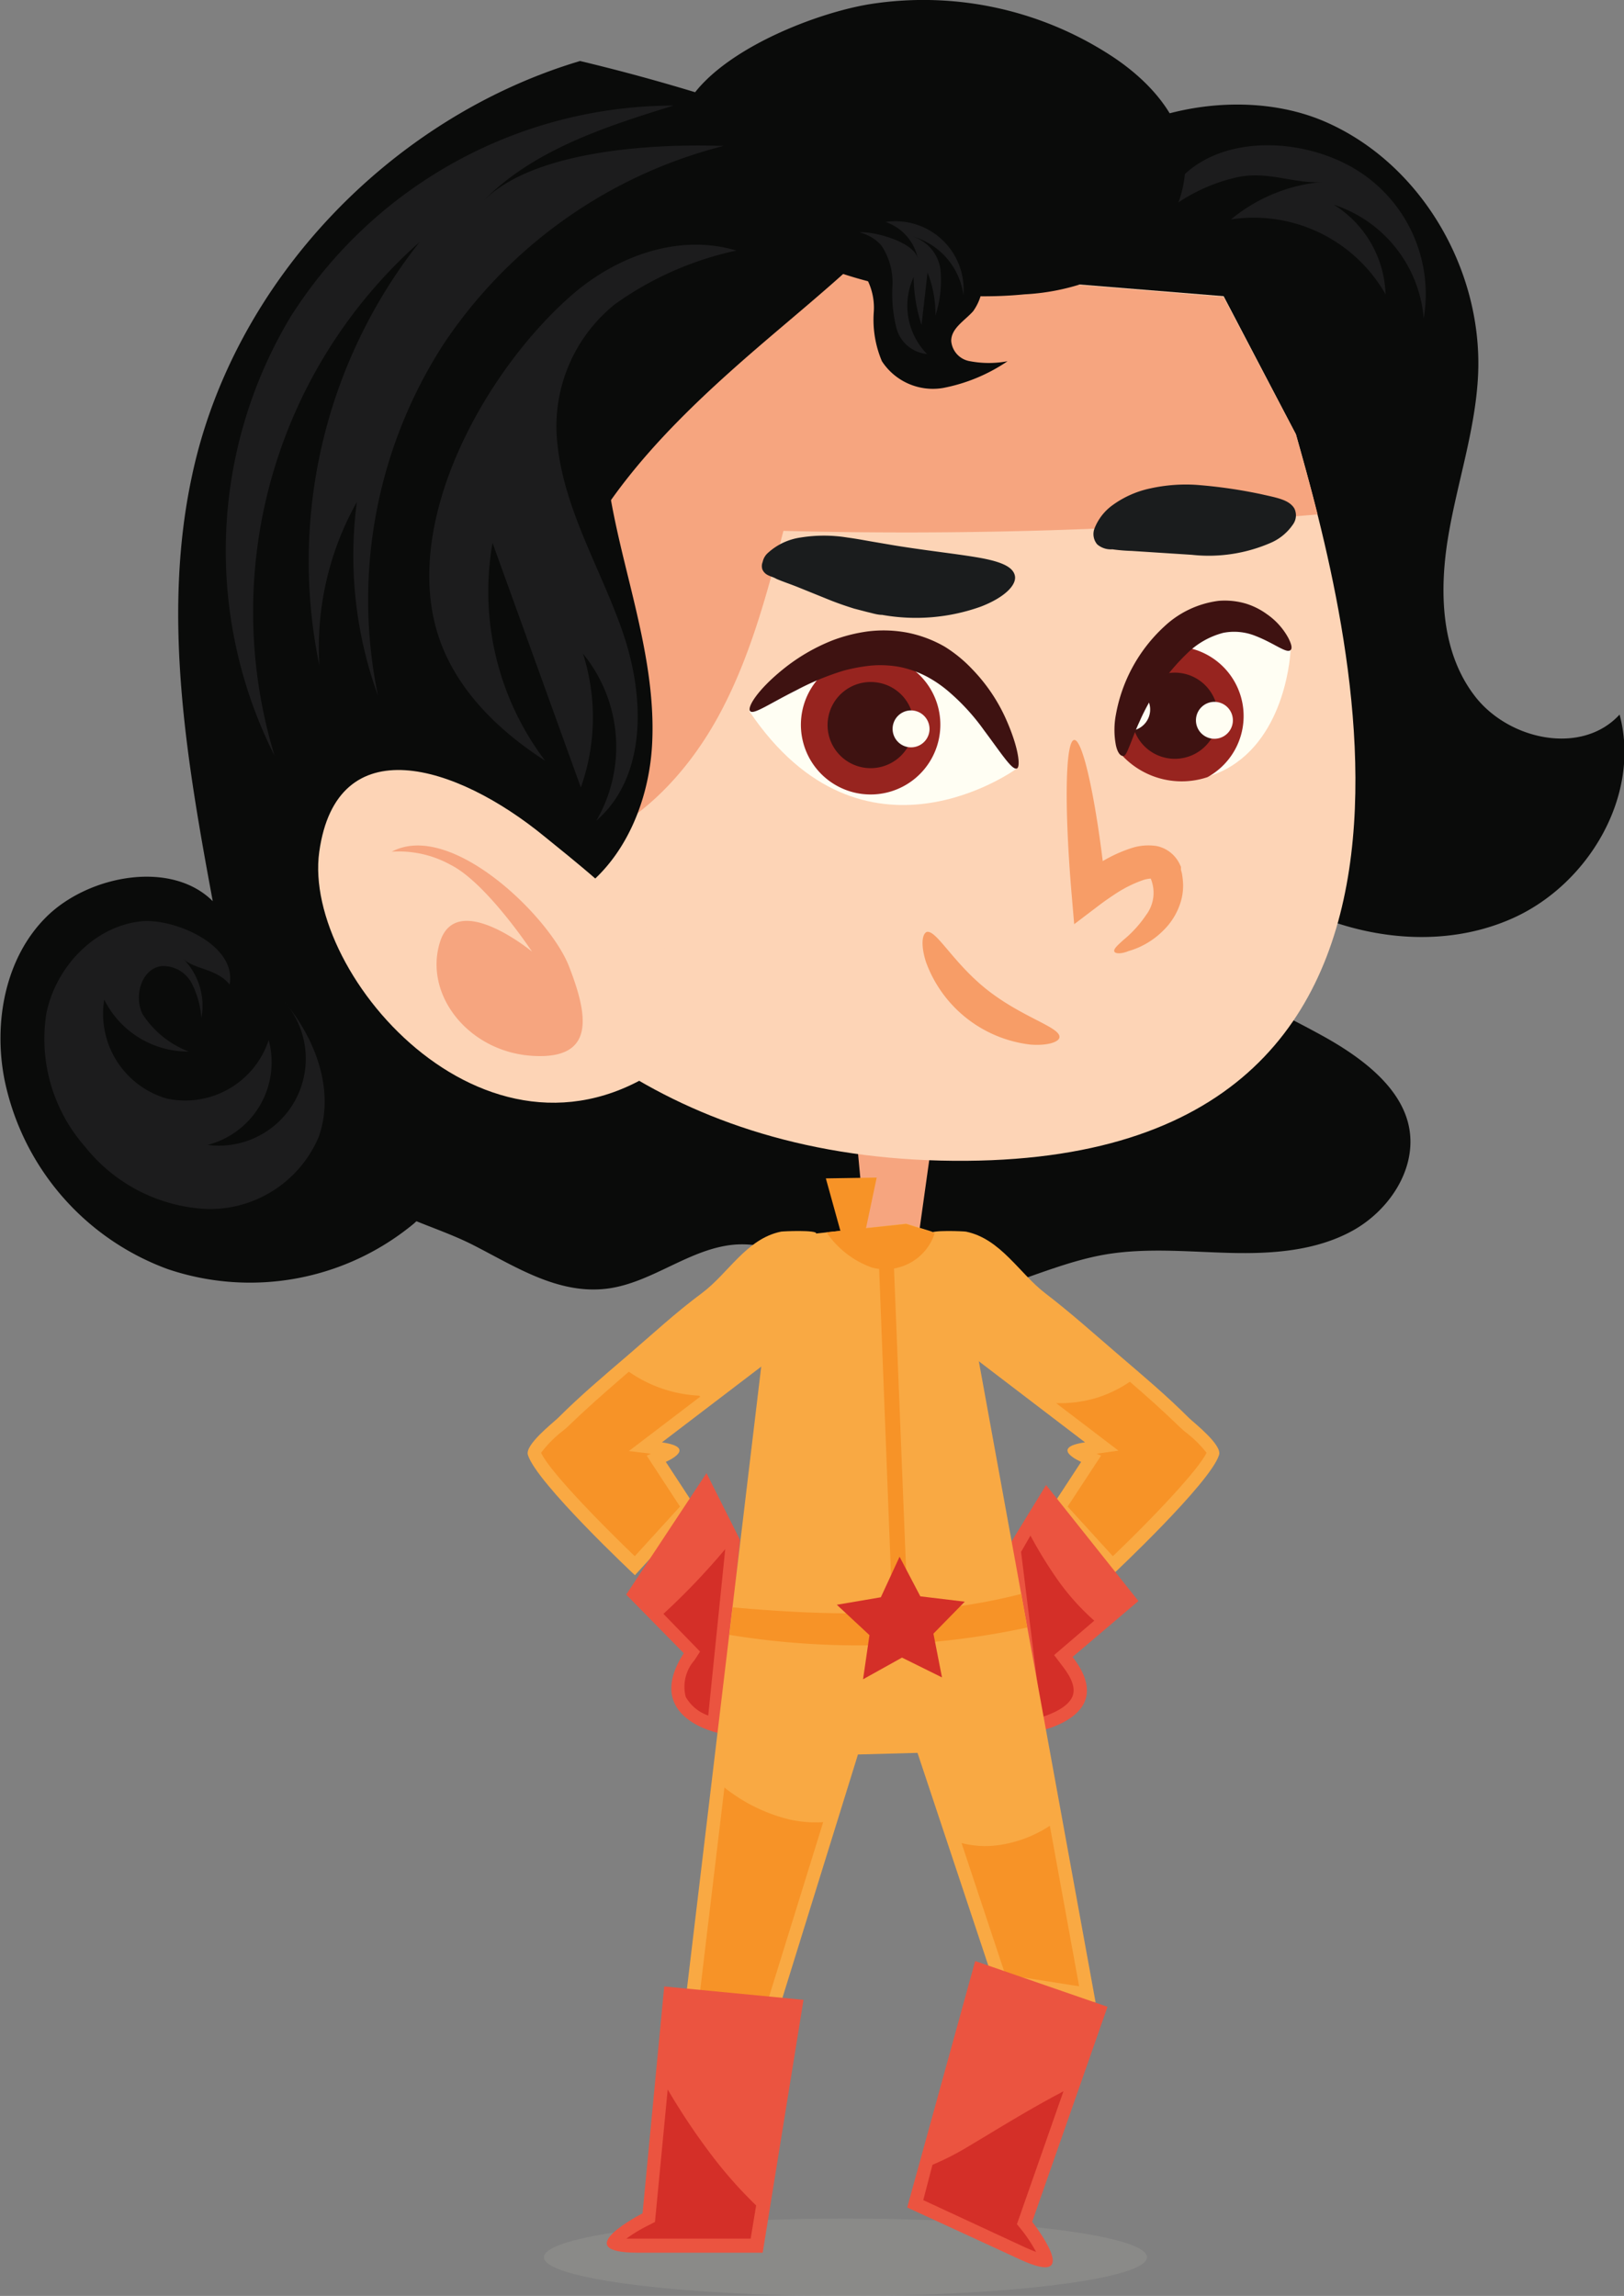 <svg xmlns="http://www.w3.org/2000/svg" viewBox="0 0 121.37 171.61"><rect x="0" y="0" width="121.37" height="171.61" fill="#808080" stroke="none"/><title>choisir</title><g style="isolation:isolate"><g id="Layer_1" data-name="Layer 1"><path d="M52.48,67a8.32,8.32,0,0,1-5.24-3.44,1.42,1.42,0,0,1-.33-1.1,1,1,0,0,1,.94-.69,2.48,2.48,0,0,1,1.21.31A8.43,8.43,0,0,1,52,64.57,5,5,0,0,1,52.92,62c.27-.33.68-.64,1.07-.48s.47.6.5,1A6.12,6.12,0,0,1,52.48,67Z" fill="#d42f28"/><polygon points="68.58 88.43 71.17 88.79 69.57 92.2 68.71 92.26 68.58 88.43" fill="#173861"/><path d="M45.46,96.31c3.32-.46,6.1-3,9.45-3.28,4.31-.32,7.94,3.28,12.19,4.07,5.25,1,10.24-2.42,15.5-3.33,3.07-.52,6.22-.2,9.33-.12s6.36-.14,9.1-1.63,4.82-4.56,4.3-7.63-3.54-5.32-6.37-6.9A81.38,81.38,0,0,0,49,68c-6.06.8-12.18,2.36-17.17,5.9-4.33,3.07-10.6,10.08-5.2,14.88C29,90.85,32.44,91.6,35.24,93,38.43,94.61,41.7,96.82,45.46,96.31Z" fill="#0a0b0a"/><path d="M98.92,9.05c7.21,3.07,11.86,11,11.55,18.85-.17,4.14-1.56,8.13-2.24,12.22s-.55,8.62,2,11.92,8,4.44,10.81,1.37c1.61,6-2.29,12.68-8,15.23s-12.57,1.42-17.89-1.84S85.89,58.39,83,52.88a60.9,60.9,0,0,1-7-32.29C76.6,10.09,90.27,5.38,98.92,9.05Z" fill="#0a0b0a"/><path d="M63.86,83.38l.81,8.67a3.67,3.67,0,0,0,4,.21l1.12-8Z" fill="#f6a57f"/><path d="M96.85,32.46c3.77,13.42,15.68,55.3-26.56,54.29s-46.84-46-46.84-46l31-21.61,37,3Z" fill="#fdd4b6"/><path d="M96.85,32.46,91.44,22.19,56.68,19.35c-1.55.49-3.1,1-4.65,1.49l-15.69,11c-1.69,4.09-1.93,8.93-2,13.46l8.4,18.09c4.75-1.51,8.46-5.36,10.87-9.71s3.69-9.23,4.94-14a351.35,351.35,0,0,0,39.92-1.23C97.87,36.07,97.3,34.06,96.85,32.46Z" fill="#f6a57f"/><path d="M79.18,77.51c0,.35-.82.67-2.16.57A9.47,9.47,0,0,1,69.2,71.9c-.42-1.34-.26-2.11.06-2.24.72-.18,2,2.37,4.6,4.39S79.2,76.77,79.18,77.51Z" fill="#f79d67"/><path d="M96.73,38a1.16,1.16,0,0,1-.1,1.2A3.85,3.85,0,0,1,95,40.56a11.61,11.61,0,0,1-5.93.91l-4.49-.29a13.44,13.44,0,0,1-1.45-.12A1.56,1.56,0,0,1,82,40.69a1.19,1.19,0,0,1-.21-1.17,3.89,3.89,0,0,1,1.37-1.77A7.39,7.39,0,0,1,86,36.5a12.31,12.31,0,0,1,3.39-.26,36.8,36.8,0,0,1,4.87.7C95.39,37.2,96.33,37.34,96.73,38Z" fill="#1a1c1d"/><path d="M61,92.2c.06-.28-2.49-.17-2.63-.14-2.59.53-3.94,3.13-5.92,4.6s-3.73,3.1-5.55,4.66-3.53,3-5.2,4.67c-.42.4-2.47,2-2.25,2.75.62,2.08,8,9,8,9l4.58-5-2.27-3.47s2.48-1.06-.29-1.46l9.44-7.2Z" fill="#f9a943"/><path d="M52.24,104.32A10,10,0,0,1,47,102.53c-1.65,1.42-3.17,2.75-4.63,4.17L42,107a8.65,8.65,0,0,0-1.56,1.59c.6,1.32,4.16,5,7,7.73l3.38-3.71-2.49-3.81.32-.14L47,108.46l5.34-4.07Z" fill="#f79327"/><path d="M69.57,92.2c-.07-.28,2.48-.17,2.62-.14,2.59.53,4,3.13,5.92,4.6s3.73,3.1,5.55,4.66,3.53,3,5.2,4.67c.42.4,2.47,2,2.25,2.75-.62,2.08-8,9-8,9l-4.58-5,2.27-3.47s-2.48-1.06.29-1.46l-9.43-7.2Z" fill="#f9a943"/><path d="M88.54,107l-.37-.33c-1.19-1.16-2.42-2.26-3.73-3.39a9.26,9.26,0,0,1-2.51,1.21,9.53,9.53,0,0,1-3,.39l4.66,3.55-1.63.23.33.14-2.5,3.81,3.38,3.71c2.81-2.69,6.37-6.41,7-7.73A8.65,8.65,0,0,0,88.54,107Z" fill="#f79327"/><path d="M85.72,168.72c0,1.59-10.09,2.89-22.54,2.89s-22.53-1.3-22.53-2.89,10.09-2.89,22.53-2.89S85.72,167.12,85.72,168.72Z" fill="#9f9d99" opacity="0.35" style="mix-blend-mode:multiply"/><path d="M85.08,119.67,78.18,111l-2.9,4.74L77,129.54s6.8-1,3.16-5.69Z" fill="#eb5440"/><path d="M78.78,123.71l3-2.57a17.74,17.74,0,0,1-2.88-3.26,33.17,33.17,0,0,1-1.89-3.1L76.31,116l1.53,12.35c.9-.28,2-.79,2.31-1.55s-.27-1.65-.78-2.31Z" fill="#d42f28"/><path d="M46.8,119.19l6-9.08,2.51,5-1.48,14.46s-5.88-1.09-2.73-6Z" fill="#eb5440"/><path d="M49.58,120.63l2.74,2.82-.43.66a3,3,0,0,0-.64,2.73,3.1,3.1,0,0,0,1.68,1.39l1.27-12.44A51.57,51.57,0,0,1,49.58,120.63Z" fill="#d42f28"/><path d="M57.44,97.54l-6.28,52.61,6.91.49,6.05-19.5,4.45-.12,5.81,17.46,7.5,1.19-10-54.91A3.53,3.53,0,0,0,69.45,92l-1.73-.54L61,92.2Z" fill="#f9a943"/><path d="M59,136a12.57,12.57,0,0,1-4.86-2.39l-1.87,15.65,5.09.36,4.16-13.42A9.06,9.06,0,0,1,59,136Z" fill="#f79327"/><path d="M74.6,137.92a7.12,7.12,0,0,1-2.74-.16l3.27,9.84,5.52.87-2.19-12A9.33,9.33,0,0,1,74.6,137.92Z" fill="#f79327"/><path d="M76.77,121.65l-.45-2.51c-7,1.8-14.32,1.66-21.57,1l-.24,2.06A59.91,59.91,0,0,0,76.77,121.65Z" fill="#f79327"/><polygon points="65.66 93.74 66.73 121.39 67.88 121.39 66.77 93.74 65.66 93.74" fill="#f79327"/><path d="M49.64,148.48l10.41,1L57,168.38H47.66c-5.4,0,.36-2.94.36-2.94Z" fill="#eb5440"/><path d="M53.38,161.35a49.71,49.71,0,0,1-3.48-5.17l-.95,9.9-.48.25a11.36,11.36,0,0,0-1.66,1c.22,0,.5,0,.85,0H56.1l.41-2.48A33,33,0,0,1,53.38,161.35Z" fill="#d42f28"/><path d="M82.77,150l-9.89-3.42L67.8,165l8.44,3.89c4.9,2.26.9-2.82.9-2.82Z" fill="#eb5440"/><path d="M76,166.25l3.48-9.94-.27.15c-2.33,1.23-4.53,2.6-6.79,3.95a20.68,20.68,0,0,1-2.73,1.4L69,164.45,76.65,168c.32.14.58.25.78.32a11,11,0,0,0-1.07-1.63Z" fill="#d42f28"/><polygon points="65.52 88.02 61.72 88.08 62.82 92.05 64.67 92.05 65.52 88.02" fill="#f79327"/><path d="M69.85,92.19a2.78,2.78,0,0,0-.4-.16l-1.73-.54-5.95.62a6.88,6.88,0,0,0,3.41,2.64,3.92,3.92,0,0,0,2.92-.4A3.86,3.86,0,0,0,69.85,92.19Z" fill="#f79327"/><path d="M83.28,71.12c-.07-.18.22-.45.69-.87a8.71,8.71,0,0,0,1.68-1.85A2.76,2.76,0,0,0,86,65.67s0,0,0,0,0,0,0,0,0,0,0,0,0,0,0,0a2.28,2.28,0,0,0-.62.13,9.31,9.31,0,0,0-2,1c-.41.27-.85.57-1.19.83l-1.91,1.45-.2-2.33c-.54-6.4-.47-11.37.2-11.44S82,60.16,82.66,66.53l-2.11-.88c.46-.37.91-.69,1.41-1a10.64,10.64,0,0,1,2.67-1.28,4.07,4.07,0,0,1,1.82-.13,2.45,2.45,0,0,1,1.75,1.43l.06.12,0,0v0h0l0,.08v0l0,.14.07.27a6,6,0,0,1,.09.83,4.2,4.2,0,0,1-.21,1.4,5,5,0,0,1-1.23,2,6,6,0,0,1-2.64,1.58C83.75,71.33,83.33,71.28,83.28,71.12Z" fill="#f79d67"/><path d="M56,53.16S68.82,40,76,57.44C76,57.44,64.54,65.85,56,53.16Z" fill="#fffef3"/><path d="M70.24,54.78A5.21,5.21,0,1,1,65.68,49,5.2,5.2,0,0,1,70.24,54.78Z" fill="#97241f"/><path d="M68.27,54.55A3.22,3.22,0,1,1,65.45,51,3.2,3.2,0,0,1,68.27,54.55Z" fill="#3e1211"/><path d="M69.46,54.64a1.38,1.38,0,1,1-1.21-1.53A1.39,1.39,0,0,1,69.46,54.64Z" fill="#fffef3"/><path d="M84.09,54.61c.24-3.66,6.2-13.32,12.36-6,0,0-.24,6.46-4.88,8.91S84.09,54.61,84.09,54.61Z" fill="#fffef3"/><path d="M88.36,48.33a5.48,5.48,0,0,0-1,0c-2.23,2.31-3.67,5.87-3.44,8.2a6.09,6.09,0,0,0,6.32,1.56,5.21,5.21,0,0,0-1.89-9.74Z" fill="#97241f"/><path d="M91,53.88a3.22,3.22,0,1,1-2.82-3.58A3.23,3.23,0,0,1,91,53.88Z" fill="#3e1211"/><path d="M92.13,54a1.38,1.38,0,1,1-1.21-1.53A1.38,1.38,0,0,1,92.13,54Z" fill="#fffef3"/><path d="M84.09,54.61a1.6,1.6,0,0,0,1-3,12.22,12.22,0,0,0-1,3Z" fill="#fffef3"/><path d="M76,57.44c-.36.15-1.14-1.09-2.47-2.87A16,16,0,0,0,71,51.78a9.12,9.12,0,0,0-1.72-1.2,7.65,7.65,0,0,0-2-.72,8,8,0,0,0-2.18-.11,12.87,12.87,0,0,0-2.09.39,20,20,0,0,0-3.51,1.46c-2,1-3.17,1.83-3.43,1.56s.52-1.57,2.42-3.11a14.14,14.14,0,0,1,3.74-2.19,12,12,0,0,1,2.59-.66,9.55,9.55,0,0,1,3,.09,9.16,9.16,0,0,1,2.79,1.05A10.26,10.26,0,0,1,72.64,50a12.94,12.94,0,0,1,2.47,3.59C76.13,55.82,76.29,57.32,76,57.44Z" fill="#3e1211"/><path d="M96.45,48.59c-.3.28-1.19-.5-2.63-1.06a4.25,4.25,0,0,0-2.39-.23,6,6,0,0,0-2.66,1.49,16,16,0,0,0-3.6,5.13c-.35.75-.57,1.4-.75,1.83s-.3.77-.49.76-.4-.22-.53-.79a6.1,6.1,0,0,1,0-2.32A11.77,11.77,0,0,1,87,46.84a7.26,7.26,0,0,1,4.08-1.93,5.57,5.57,0,0,1,2.07.22,5.36,5.36,0,0,1,1.55.79,5.16,5.16,0,0,1,1.57,1.74C96.53,48.16,96.59,48.47,96.45,48.59Z" fill="#3e1211"/><path d="M75.84,43c.18.69-.72,1.64-2.53,2.34a14.38,14.38,0,0,1-7.38.62c-.36,0-.74-.13-1.1-.21l-1-.26c-.64-.2-1.21-.4-1.72-.6l-2.47-1c-.65-.26-1.21-.44-1.63-.63-.2-.12-.46-.18-.64-.28a.85.85,0,0,1-.39-.41A.81.81,0,0,1,57,42a1.23,1.23,0,0,1,.4-.68,4.57,4.57,0,0,1,2.42-1.14,10.93,10.93,0,0,1,3.52,0c.6.08,1.19.19,1.76.29l1.7.29c2.32.38,4.46.61,6.1.88S75.66,42.27,75.84,43Z" fill="#1a1c1d"/><path d="M54.06,18.11c-4.55,1-7.71,5.45-8.6,10s.09,9.29,1.19,13.82S49,51.08,48.73,55.73s-2.46,9.49-6.61,11.62a38.54,38.54,0,0,0-13.74-6.14c-4.82-6.66-8.47-14.67-7.59-22.84A27.48,27.48,0,0,1,33.2,18C40.2,13.73,47,13.9,54.06,18.11Z" fill="#0a0b0a"/><path d="M69.66,13.56a146.53,146.53,0,0,0-26.31-9c-14.2,4.24-25.93,16.53-29,31-2.25,10.45-.4,21.3,1.55,31.8-3.11-3.11-9.27-1.94-12.41,1.15s-4,8-3.14,12.26A19.19,19.19,0,0,0,12.56,94.87a19.19,19.19,0,0,0,18.38-3.42,24.4,24.4,0,0,0,7.33-12.31,56.28,56.28,0,0,0,1.55-14.42c0-6.71-.3-13.61,1.93-19.94,2.38-6.76,7.47-12.2,12.82-17S65.21,19.18,69.66,13.56Z" fill="#0a0b0a"/><path d="M10.6,68.86c-3.53.34-6.45,3.43-7.14,6.92a12.19,12.19,0,0,0,2.87,9.9,12.37,12.37,0,0,0,9.14,4.69A8.84,8.84,0,0,0,23.81,85c1.24-3.44-.21-7.35-2.57-10.15a6.5,6.5,0,0,1-5.73,10.73,6.38,6.38,0,0,0,4.57-7.84,6.57,6.57,0,0,1-7.59,4.38,6.59,6.59,0,0,1-4.7-7.4,7,7,0,0,0,6.31,3.88,7.17,7.17,0,0,1-3.44-2.79c-.68-1.35-.09-3.4,1.41-3.6a2.42,2.42,0,0,1,2.25,1.27,6.79,6.79,0,0,1,.73,2.62,5,5,0,0,0-1.35-4.43c.8.79,2.5.72,3.46,1.92C17.71,70.6,13,68.64,10.6,68.86Z" fill="#1c1c1d"/><path d="M70.64,3.27C75.33,3.2,80.25,5,83,8.87a27,27,0,0,0-9.88-3.59,7.81,7.81,0,0,1,7.18,5.44A16.59,16.59,0,0,0,61.19,9.37,10.24,10.24,0,0,1,64.63,6.2c-1.85,1-3.85,2-5.75,2.89C58.44,4.65,67.81,3.31,70.64,3.27Z" fill="#1a1c1d"/><path d="M101.33,12.67A10.91,10.91,0,0,1,106.4,23.8a9.79,9.79,0,0,0-6.72-8.5,8.19,8.19,0,0,1,3.87,6.7A11.33,11.33,0,0,0,92,16.4a12.37,12.37,0,0,1,6.84-2.8c-2.11.17-4-.84-6.34-.36a13.12,13.12,0,0,0-5.94,3.06C88.39,10,96.5,9.72,101.33,12.67Z" fill="#1c1c1d"/><path d="M65.14.29a25.71,25.71,0,0,1,18,3.94C85.82,6,88.35,8.69,88.59,12a8.66,8.66,0,0,1-3.85,7.38A16.69,16.69,0,0,1,76.57,22c-8,.79-17.55-1.6-23.51-7.19C45.06,7.34,58.94,1.24,65.14.29Z" fill="#0a0b0a"/><path d="M41.66,33.19c.52,5,3.29,9.4,4.91,14.15s1.79,10.7-2,14a11,11,0,0,0-1-12.48,15.68,15.68,0,0,1-.16,10L36.81,40.58a20.94,20.94,0,0,0,3.93,16.28c-3.44-2.21-6.56-5.23-7.9-9.1-3-8.66,3.45-20.09,9.9-25.71,3.34-2.91,8-4.62,12.29-3.32a24.36,24.36,0,0,0-9.06,4A11.7,11.7,0,0,0,41.66,33.19Z" fill="#1c1c1d"/><path d="M33.13,25.75A35.23,35.23,0,0,0,28.25,52a30.61,30.61,0,0,1-1.58-14.48,22.21,22.21,0,0,0-2.8,12.23,38.49,38.49,0,0,1,7.49-31.66,36.91,36.91,0,0,0-10.84,38.4,34,34,0,0,1,1.16-32.75A33.93,33.93,0,0,1,50.34,7.89c-5.14,1.59-10.51,3.32-14.27,7.18,3.8-3.91,13-4.34,18-4.16A35.7,35.7,0,0,0,33.13,25.75Z" fill="#1c1c1d"/><path d="M61.12,20.56c.22-1.24,2.08-1.5,3-.67a4.64,4.64,0,0,1,1.18,3.46A7.94,7.94,0,0,0,65.91,27,4.55,4.55,0,0,0,70.48,29a12.89,12.89,0,0,0,4.82-2,7.53,7.53,0,0,1-2.8,0,1.67,1.67,0,0,1-1.41-1.52c0-.95,1-1.5,1.64-2.22a3.9,3.9,0,0,0-.18-4.76,8.09,8.09,0,0,0-4.38-2.56,8.3,8.3,0,0,0-5.69.1C60.73,16.79,60.46,18.74,61.12,20.56Z" fill="#0a0b0a"/><path d="M65.87,18.35a5,5,0,0,1,.83,3A10.45,10.45,0,0,0,67,24.54a2.61,2.61,0,0,0,2.28,1.92,5.15,5.15,0,0,1-1-5.75,12,12,0,0,0,.59,3.58l.45-3.92a8.44,8.44,0,0,1,.59,3.22,8.56,8.56,0,0,0,.38-3.4,3,3,0,0,0-2.05-2.5A5.27,5.27,0,0,1,72,22.06a5.1,5.1,0,0,0-5.82-5.47,3.66,3.66,0,0,1,2.42,2.78c-.23-1.3-3.38-2.11-4.38-2A3.16,3.16,0,0,1,65.87,18.35Z" fill="#1c1c1d"/><path d="M40.71,62.54c-6.65-5.46-15.55-8.17-16.85,1.13S36.94,89.4,50.23,79.2C56.24,74.59,44.54,65.67,40.71,62.54Z" fill="#fdd4b6"/><path d="M29.28,63.66c4.41-2.35,11.79,4.84,13.24,8.56s2,7-2.74,6.7-8.13-4.55-6.9-8.5,6.88.71,6.88.71S36.37,66,33.69,64.65A8,8,0,0,0,29.28,63.66Z" fill="#f6a57f"/><polygon points="67.23 116.36 65.83 119.39 62.54 119.95 64.98 122.22 64.5 125.52 67.41 123.9 70.4 125.38 69.76 122.11 72.1 119.72 68.78 119.32 67.23 116.36" fill="#d42f28"/></g></g></svg>
